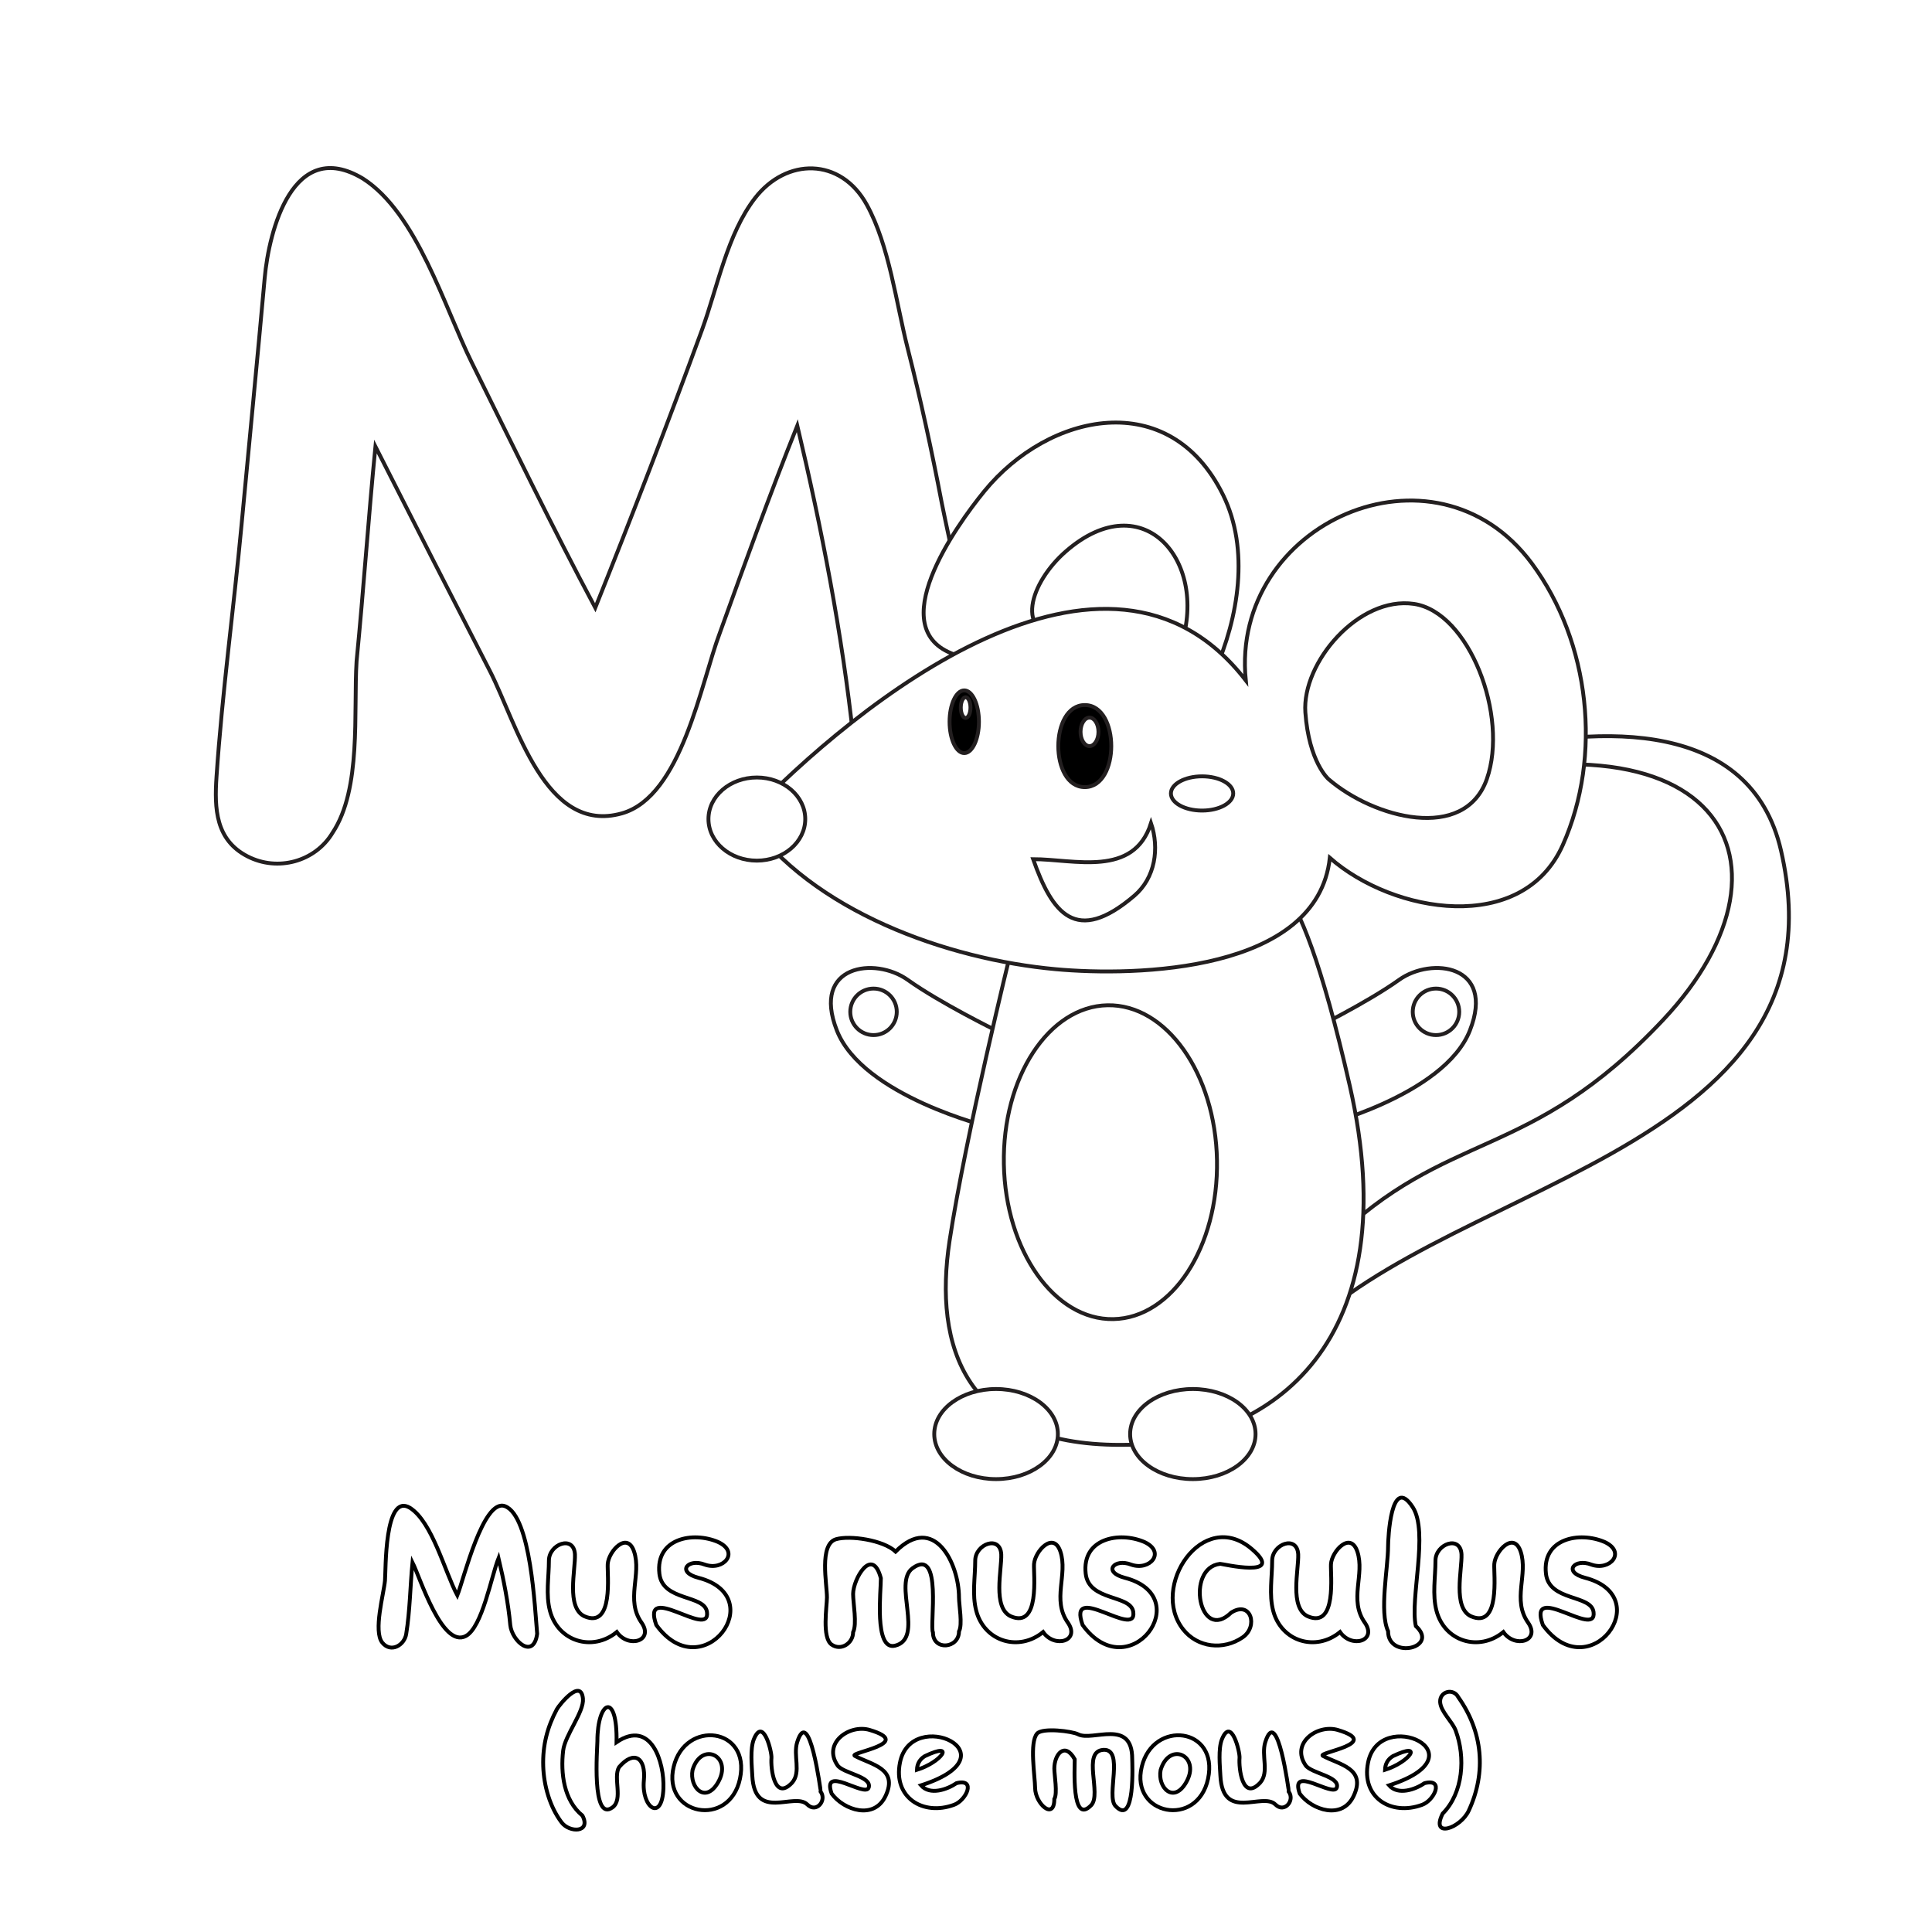 <?xml version="1.0" encoding="utf-8"?>
<!-- Generator: Adobe Illustrator 16.0.0, SVG Export Plug-In . SVG Version: 6.00 Build 0)  -->
<!DOCTYPE svg PUBLIC "-//W3C//DTD SVG 1.1//EN" "http://www.w3.org/Graphics/SVG/1.1/DTD/svg11.dtd">
<svg version="1.1" id="Layer_1" xmlns="http://www.w3.org/2000/svg" xmlns:xlink="http://www.w3.org/1999/xlink" x="0px" y="0px"
	 width="100%" height="100%" viewBox="0 0 1000 1000" style="enable-background:new 0 0 1000 1000;" xml:space="preserve">
<rect style="fill:#FFFFFF;" width="1000" height="1000"/>
<path style="fill:#FFFFFF;stroke:#231F20;stroke-width:2;stroke-miterlimit:10;" d="M510.754,412.112
	c-2.795,20.534-22.271,38.827-43.889,32.238c-24.978-7.643-22.978-42.017-25.138-62.067
	c-5.859-54.395-16.434-108.794-29.045-161.985c-14.187,35.45-27.161,71.364-40.097,107.285c-9.793,25.866-19.78,84.643-50.664,93.4
	c-39.912,11.318-54.56-46.839-68.383-73.736c-19.859-38.643-39.603-77.345-59.217-116.112c-3.639,36.993-6.134,74.083-9.753,111.078
	c-1.646,26.153,2.677,66.131-12.462,88.861c-8.957,14.925-28.388,20.222-43.981,12.188c-16.554-8.529-17.171-24.685-16.063-41.14
	c2.923-43.407,8.87-86.783,12.926-130.118c3.998-42.707,8.176-85.396,12.014-128.117c2.188-24.351,14.555-73.202,50.818-51.463
	c27.981,17.839,42.271,66.759,56.352,95.214c21.018,42.473,41.631,85.122,63.938,126.942c19.043-47.59,37.593-95.582,55.199-143.723
	c8.011-21.903,13.079-49.731,27.529-68.373c16.163-20.85,44.262-21.142,57.808,3.487c11.643,21.169,15.167,50.733,21.103,74.089
	c6.755,26.584,12.562,53.395,17.709,80.334C497.164,308.27,512.078,363.086,510.754,412.112z"/>
<path style="fill:none;stroke:#231F20;stroke-width:2;stroke-miterlimit:10;" d="M665.02,699.801
	c71.83-88.507,293.672-99.074,256.822-259.574c-31.031-135.17-307.293,7.853-217.482-23.214
	c184.896-63.957,234.539,27.666,156.632,110.703c-69.857,74.461-111.438,55.822-172.352,115.828
	C668.352,663.527,660.048,705.927,665.02,699.801z"/>
<path style="fill:#FFFFFF;stroke:#231F20;stroke-width:2;stroke-miterlimit:10;" d="M678.416,533.346
	c0,0,28.935-14.179,45.771-26.199c16.839-12.019,49.988-7.877,36.636,26.199c-13.351,34.066-79.646,50.178-79.646,50.178
	L678.416,533.346z"/>
<path style="fill:#FFFFFF;stroke:#231F20;stroke-width:2;stroke-miterlimit:10;" d="M515.559,533.346
	c0,0-28.93-14.179-45.771-26.199c-16.838-12.019-49.987-7.877-36.639,26.199c13.352,34.066,79.646,50.178,79.646,50.178
	L515.559,533.346z"/>
<path style="fill:#FFFFFF;stroke:#231F20;stroke-width:2;stroke-miterlimit:10;" d="M628.69,347.564
	c12.301-27.798,18.276-63.107,4.366-91.382c-27.659-56.229-90.272-42.72-123.59-1.911c-14.873,18.218-52.842,71.496-15.342,84.535
	C532.338,352.093,587.143,344.328,628.69,347.564z"/>
<path style="fill:#FFFFFF;stroke:#231F20;stroke-width:2;stroke-miterlimit:10;" d="M610.734,335.591
	c15.698-44.096-18.427-85.652-59.124-50.14c-18.078,15.774-27.893,43.287,0.312,45.508
	C571.527,332.502,591.131,334.046,610.734,335.591z"/>
<path style="fill:#FFFFFF;stroke:#231F20;stroke-width:2;stroke-miterlimit:10;" d="M523.263,492.353
	c0,0-23.478,95.3-31.765,149.856c-8.288,54.557,7.596,105.656,88.392,105.656c80.8,0,148.479-55.245,118.78-185.768
	c-29.693-130.518-45.577-104.271-45.577-104.271s-30.042,22.097-30.903,22.097c-0.864,0-53.531,11.741-55.856,11.046
	C564.01,490.28,523.263,492.353,523.263,492.353z"/>
<path style="fill:#FFFFFF;stroke:#231F20;stroke-width:2;stroke-miterlimit:10;" d="M386.531,423.293
	c56.911-59.513,186.319-164.219,258.276-71.13c-8.118-81.321,97.801-128.48,148.132-60.447
	c30.072,40.652,36.513,99.552,15.946,145.696c-20.8,46.667-87.641,35.578-120.568,6.6c-6.446,59.181-100.162,61.464-141.933,57.639
	C490.345,496.517,420.442,471.894,386.531,423.293z"/>
<path style="fill:#FFFFFF;stroke:#231F20;stroke-width:2;stroke-miterlimit:10;" d="M687.622,403.267c0,0-10.132-8.75-11.972-34.53
	c-1.841-25.777,27.627-60.304,56.168-56.161c28.543,4.143,49.258,58.001,37.748,90.69
	C758.062,435.958,711.104,423.521,687.622,403.267z"/>
<path style="stroke:#231F20;stroke-width:2;stroke-miterlimit:10;" d="M561.485,364.938c18.276,0,18.276,42.474,0,42.474
	C543.207,407.412,543.207,364.938,561.485,364.938z"/>
<path style="fill:#FFFFFF;stroke:#231F20;stroke-width:2;stroke-miterlimit:10;" d="M559.287,378.809
	c0,4.063,2.075,7.367,4.635,7.367c2.562,0,4.641-3.303,4.641-7.367c0-4.072-2.077-7.372-4.641-7.372
	C561.362,371.437,559.287,374.737,559.287,378.809z"/>
<path style="stroke:#231F20;stroke-width:2;stroke-miterlimit:10;" d="M491.499,373.571c0,8.966,3.404,16.228,7.596,16.228
	c4.193,0,7.598-7.262,7.598-16.228c0-8.96-3.404-16.225-7.598-16.225C494.902,357.346,491.499,364.612,491.499,373.571z"/>
<path style="fill:#FFFFFF;stroke:#231F20;stroke-width:2;stroke-miterlimit:10;" d="M497.301,366.254
	c0,2.959,1.125,5.355,2.509,5.355c1.382,0,2.505-2.397,2.505-5.355c0-2.956-1.123-5.35-2.505-5.35
	C498.425,360.904,497.301,363.298,497.301,366.254z"/>
<path style="fill:#FFFFFF;stroke:#231F20;stroke-width:2;stroke-miterlimit:10;" d="M534.749,444.701
	c21.107,0,52.099,9.674,61.025-18.646c4.411,13.039,2.19,28.312-8.668,37.579C556.876,489.435,544.604,472.643,534.749,444.701z"/>
<path style="fill:#FFFFFF;stroke:#231F20;stroke-width:2;stroke-miterlimit:10;" d="M606.064,410.693
	c0,4.885,7.218,8.854,16.125,8.854c8.904,0,16.121-3.969,16.121-8.854c0-4.893-7.217-8.859-16.121-8.859
	C613.284,401.833,606.064,405.802,606.064,410.693z"/>
<path style="fill:#FFFFFF;stroke:#231F20;stroke-width:2;stroke-miterlimit:10;" d="M366.696,423.947
	c0,11.883,11.215,21.515,25.045,21.515c13.839,0,25.054-9.632,25.054-21.515c0-11.88-11.214-21.518-25.054-21.518
	C377.911,402.431,366.696,412.066,366.696,423.947z"/>
<path style="fill:#FFFFFF;stroke:#231F20;stroke-width:2;stroke-miterlimit:10;" d="M584.955,742.271
	c0,12.879,14.533,23.314,32.457,23.314c17.925,0,32.459-10.438,32.459-23.314c0-12.886-14.532-23.322-32.459-23.322
	C599.488,718.949,584.955,729.389,584.955,742.271z"/>
<path style="fill:#FFFFFF;stroke:#231F20;stroke-width:2;stroke-miterlimit:10;" d="M483.564,742.271
	c0,12.869,14.326,23.314,31.993,23.314c17.673,0,31.998-10.445,31.998-23.314c0-12.883-14.325-23.322-31.998-23.322
	C497.891,718.949,483.564,729.393,483.564,742.271z"/>
<path style="fill:#FFFFFF;stroke:#231F20;stroke-width:2;stroke-miterlimit:10;" d="M731.234,523.719
	c0,6.647,5.387,12.038,12.028,12.038c6.648,0,12.035-5.391,12.035-12.038c0-6.64-5.387-12.031-12.035-12.031
	C736.621,511.688,731.234,517.079,731.234,523.719z"/>
<path style="fill:#FFFFFF;stroke:#231F20;stroke-width:2;stroke-miterlimit:10;" d="M440.101,523.719
	c0,6.647,5.387,12.038,12.035,12.038c6.646,0,12.029-5.391,12.029-12.038c0-6.64-5.383-12.031-12.029-12.031
	C445.486,511.688,440.101,517.079,440.101,523.719z"/>
<path style="fill:#FFFFFF;stroke:#231F20;stroke-width:2;stroke-miterlimit:10;" d="M576.278,682.775
	c30.432-0.566,54.464-37.4,53.626-82.267c-0.837-44.866-26.229-80.758-56.657-80.188c-30.454,0.568-54.491,37.382-53.646,82.247
	C520.438,647.44,545.828,683.345,576.278,682.775z"/>
<path style="fill:#FFFFFF;stroke:#000000;stroke-width:2;" d="M301.486,939.785c4.585,8.84-6.651,8.977-10.81,3.495
	c-6.132-8.089-9.197-19.159-9.51-29.138c-0.336-10.713,2.099-20.165,7.071-29.463c1.298-2.302,12.438-16.232,13.491-5.485
	c0.668,6.88-9.297,18.867-10.24,26.902C290.107,917.822,291.825,931.892,301.486,939.785z"/>
<path style="fill:#FFFFFF;stroke:#000000;stroke-width:2;" d="M317.01,935.519c-10.99,7.95-7.802-30.809-7.802-34.3
	c0-21.199,10.428-25.852,9.915,0.53c17.975-12.155,24.812,10.518,24.261,23.977c-0.716,17.512-11.439,9.964-10.12-4.146
	c1.12-11.974-5.184-15.833-12.843-6.909C317.212,920.045,322.669,931.405,317.01,935.519
	C315.926,936.303,318.093,934.731,317.01,935.519z"/>
<path style="fill:#FFFFFF;stroke:#000000;stroke-width:2;" d="M348.708,914.427c5.896-24.495,39.956-20.424,34.299,6.257
	C377.521,946.48,342.592,939.547,348.708,914.427z"/>
<path style="fill:#FFFFFF;stroke:#000000;stroke-width:2;" d="M358.461,916.134c-1.708,9.086,6.624,17.555,13.085,6.624
	C379.674,909.027,363.091,900.866,358.461,916.134C358.298,917.001,358.839,914.888,358.461,916.134z"/>
<path style="fill:#FFFFFF;stroke:#000000;stroke-width:2;" d="M424.862,927.513c3.125,4.516-2.388,11.094-6.99,6.502
	c-6.681-6.666-27.306,9.072-28.486-14.957c-0.234-4.771-1.197-13.939,0.815-18.856c4.867-11.923,9.358,6.719,9.102,9.672
	c-0.453,5.223,1.449,22.703,10.688,12.842c4.813-5.51,0.437-14.067,2.641-21.009C418.927,881.88,424.822,927.456,424.862,927.513
	C425.35,928.217,423.94,926.212,424.862,927.513z"/>
<path style="fill:#FFFFFF;stroke:#000000;stroke-width:2;" d="M430.468,928.406c-5.479-15.517,17.539,2.302,19.183-3.17
	c1.734-5.824-13.329-7.273-16.175-11.541c-7.807-11.511,6.187-21.421,16.743-18.247c23.43,6.993-10.942,11.619-7.801,13.372
	c8.528,4.604,22.72,6.419,15.93,20.806C452.468,942.07,436.846,937.038,430.468,928.406z"/>
<path style="fill:#FFFFFF;stroke:#000000;stroke-width:2;" d="M495.082,922.961c10.41-2.603,5.002,9.011-1.301,11.216
	c-16.03,5.896-31.579-3.784-27.959-21.862c5.853-29.372,60.602-4.227,10.891,11.785
	C481.374,929.424,490.282,926.236,495.082,922.961z"/>
<path style="fill:#FFFFFF;stroke:#000000;stroke-width:2;" d="M478.665,908.98c-2.595,1.603-3.95,3.959-4.064,7.071
	C487.193,912.184,495.062,901.145,478.665,908.98z"/>
<path style="fill:#FFFFFF;stroke:#000000;stroke-width:2;" d="M556.282,910.607c-5.144-9.282-10.566-2.562-10.566,4.787
	c0,3.302,1.738,12.921,0,15.774c0,11.324-9.876,2.443-9.946-5.711c-0.052-6.089-3.027-23.627,1.048-28.183
	c2.78-3.118,18.131-1.209,21.202,0.396c7.426,3.881,28.01-8.41,28.01,12.702c0,1.862,1.755,35.512-8.697,24.369
	c-4.882-5.211,4.658-29.602-6.177-29.016c-11.356,0.648-0.751,22.893-6.381,28.691C554.378,945.104,556.348,914.223,556.282,910.607
	z"/>
<path style="fill:#FFFFFF;stroke:#000000;stroke-width:2;" d="M590.986,914.427c5.909-24.49,39.956-20.426,34.299,6.257
	C619.8,946.479,584.871,939.547,590.986,914.427z"/>
<path style="fill:#FFFFFF;stroke:#000000;stroke-width:2;" d="M600.74,916.134c-1.708,9.083,6.627,17.559,13.085,6.624
	C621.952,909.029,605.371,900.865,600.74,916.134C600.577,917.001,601.118,914.888,600.74,916.134z"/>
<path style="fill:#FFFFFF;stroke:#000000;stroke-width:2;" d="M667.142,927.513c3.13,4.514-2.389,11.096-6.988,6.502
	c-6.678-6.662-27.315,9.071-28.487-14.957c-0.234-4.778-1.194-13.933,0.812-18.856c4.868-11.926,9.359,6.723,9.104,9.672
	c-0.453,5.23,1.445,22.695,10.689,12.842c4.816-5.513,0.43-14.065,2.641-21.009C661.191,881.873,667.108,927.466,667.142,927.513
	C667.63,928.217,666.221,926.212,667.142,927.513z"/>
<path style="fill:#FFFFFF;stroke:#000000;stroke-width:2;" d="M672.748,928.406c-5.477-15.51,17.531,2.294,19.183-3.17
	c1.742-5.815-13.333-7.281-16.174-11.541c-7.807-11.51,6.186-21.421,16.741-18.247c23.432,6.999-10.946,11.617-7.801,13.372
	c8.531,4.604,22.715,6.416,15.931,20.806C694.744,942.066,679.129,937.041,672.748,928.406z"/>
<path style="fill:#FFFFFF;stroke:#000000;stroke-width:2;" d="M737.362,922.961c10.409-2.603,4.999,9.011-1.303,11.216
	c-16.023,5.897-31.586-3.786-27.958-21.862c5.852-29.366,60.599-4.234,10.892,11.785
	C723.651,929.426,732.563,926.234,737.362,922.961z"/>
<path style="fill:#FFFFFF;stroke:#000000;stroke-width:2;" d="M720.944,908.98c-2.596,1.602-3.95,3.959-4.064,7.071
	C729.473,912.183,737.341,901.146,720.944,908.98z"/>
<path style="fill:#FFFFFF;stroke:#000000;stroke-width:2;" d="M746.71,938.729c10.697-10.745,11.881-29.215,6.747-42.995
	c-1.747-4.7-7.758-9.747-8.046-14.792c-0.216-5.566,6.893-7.303,9.43-2.438c12.524,17.668,14.679,38.631,5.405,58.642
	C755.93,946.441,740.251,951.707,746.71,938.729z"/>
<g>
	<path style="fill:#FFFFFF;stroke:#000000;stroke-width:2;" d="M278.036,845.627c-1.849,13.55-13.088,3.872-13.923-4.53
		c-1.064-11.611-3.392-23.255-6.077-34.586c-3.708,9.267-8.39,35.709-16.906,40.276c-12.321,6.595-23.736-30.383-27.625-38.066
		c-1.207,12.284-1.283,24.891-3.259,37.072c-0.946,5.786-7.94,9.917-12.376,4.42c-4.741-5.881,0.754-25.207,1.395-32.071
		c0.483-5.178-0.429-45.697,12.915-37.708c11.632,7.416,17.965,32.996,24.53,45.304c3.348-8.367,13.405-50.394,24.696-46.133
		C274.878,784.734,276.85,833.042,278.036,845.627z"/>
	<path style="fill:#FFFFFF;stroke:#000000;stroke-width:2;" d="M332.068,839.881c6.549,9.471-6.809,13.459-12.818,4.862
		c-12.584,10.332-30.422,4.892-34.6-10.967c-2.224-8.441-0.538-17.424-0.538-25.994c0-8.615,12.913-13.411,13.48-3.26
		c0.31,7.938-4.597,27.527,4.862,32.044c15.398,6.702,11.763-21.977,12.1-27.017c0.441-6.624,10.066-17.172,13.646-6.464
		C332.183,815.046,323.677,828.047,332.068,839.881C332.731,840.84,330.815,838.113,332.068,839.881z"/>
	<path style="fill:#FFFFFF;stroke:#000000;stroke-width:2;" d="M339.69,841.097c-8.126-23.024,28.081,7.443,26.243-6.686
		c-1.201-9.2-23.04-5.423-24.641-19.889c-2.043-18.295,17.346-21.976,30.331-16.409c11.4,5.232,2.858,15.19-6.851,11.713
		c-8.686-3.37-14.92,3.819-3.205,6.851C399.29,826.473,363.749,874.154,339.69,841.097z"/>
	<path style="fill:#FFFFFF;stroke:#000000;stroke-width:2;" d="M455.932,816.897c-4.39-16.863-14.365,0.335-14.365,8.166
		c0,4.771,2.107,15.459,0,19.79c0,5.656-6.254,9.842-11.16,6.354c-5.042-3.579-2.4-19.668-2.375-24.364
		c0.034-6.844-4.227-27.596,4.751-30.166c7.159-2.046,24.336,0.401,30.774,6.409c19.992-19.991,32.817,6.178,32.817,23.804
		c0,3.857,1.921,14.087,0,17.521c0,8.938-13.48,10.173-13.48,0.553c-1.825-3.51,5.141-44.667-10.553-33.26
		c-10.366,7.547,6.289,36.435-9.116,40.11C452.276,854.42,456.039,822.822,455.932,816.897z"/>
	<path style="fill:#FFFFFF;stroke:#000000;stroke-width:2;" d="M552.726,839.881c6.548,9.47-6.81,13.462-12.817,4.862
		c-12.585,10.331-30.422,4.892-34.6-10.967c-2.225-8.44-0.539-17.425-0.539-25.994c0-8.615,12.912-13.411,13.48-3.26
		c0.31,7.938-4.596,27.527,4.862,32.044c15.396,6.704,11.764-21.978,12.1-27.017c0.441-6.626,10.062-17.171,13.646-6.464
		C552.835,815.047,544.332,828.05,552.726,839.881C553.389,840.84,551.472,838.113,552.726,839.881z"/>
	<path style="fill:#FFFFFF;stroke:#000000;stroke-width:2;" d="M560.348,841.097c-8.12-23.031,28.081,7.447,26.243-6.686
		c-1.2-9.2-23.039-5.424-24.641-19.889c-2.04-18.295,17.344-21.977,30.331-16.409c11.399,5.23,2.859,15.192-6.851,11.713
		c-8.686-3.371-14.92,3.819-3.204,6.851C619.947,826.478,584.405,874.152,560.348,841.097z"/>
	<path style="fill:#FFFFFF;stroke:#000000;stroke-width:2;" d="M637.254,834.688c10.155-6.492,14.238,7.128,5.912,12.818
		c-9.939,6.778-23.277,5.365-30.773-4.144c-17.348-21.978,10.218-63.282,35.524-41.603c18.237,15.632-15.576,7.593-16.354,7.68
		C613.524,811.44,620.723,850.745,637.254,834.688z"/>
	<path style="fill:#FFFFFF;stroke:#000000;stroke-width:2;" d="M706.425,839.881c6.548,9.47-6.81,13.462-12.817,4.862
		c-12.585,10.331-30.422,4.893-34.601-10.967c-2.224-8.44-0.538-17.425-0.538-25.994c0-8.615,12.912-13.411,13.48-3.26
		c0.312,7.938-4.597,27.526,4.862,32.044c15.396,6.704,11.764-21.978,12.1-27.017c0.441-6.626,10.062-17.171,13.646-6.464
		C706.534,815.047,698.031,828.05,706.425,839.881C707.088,840.84,705.171,838.113,706.425,839.881z"/>
	<path style="fill:#FFFFFF;stroke:#000000;stroke-width:2;" d="M732.83,841.649c12.397,11.291-14.365,17.576-14.365,2.651
		c-4.609-10.073,0-32.762,0-43.8c0-3.925,1.452-37.745,12.763-20.398C739.584,792.979,729.689,827.422,732.83,841.649z"/>
	<path style="fill:#FFFFFF;stroke:#000000;stroke-width:2;" d="M790.952,839.881c6.548,9.47-6.81,13.462-12.817,4.862
		c-12.585,10.331-30.422,4.893-34.601-10.967c-2.224-8.44-0.538-17.425-0.538-25.994c0-8.615,12.912-13.411,13.48-3.26
		c0.312,7.938-4.597,27.526,4.862,32.044c15.396,6.704,11.764-21.978,12.1-27.017c0.441-6.626,10.062-17.171,13.646-6.464
		C791.062,815.047,782.559,828.05,790.952,839.881C791.615,840.84,789.698,838.113,790.952,839.881z"/>
	<path style="fill:#FFFFFF;stroke:#000000;stroke-width:2;" d="M798.573,841.097c-8.12-23.031,28.081,7.447,26.243-6.686
		c-1.2-9.2-23.039-5.424-24.641-19.889c-2.04-18.295,17.344-21.977,30.331-16.409c11.399,5.23,2.859,15.192-6.851,11.713
		c-8.686-3.371-14.92,3.819-3.204,6.851C858.173,826.478,822.631,874.152,798.573,841.097z"/>
</g>
</svg>
